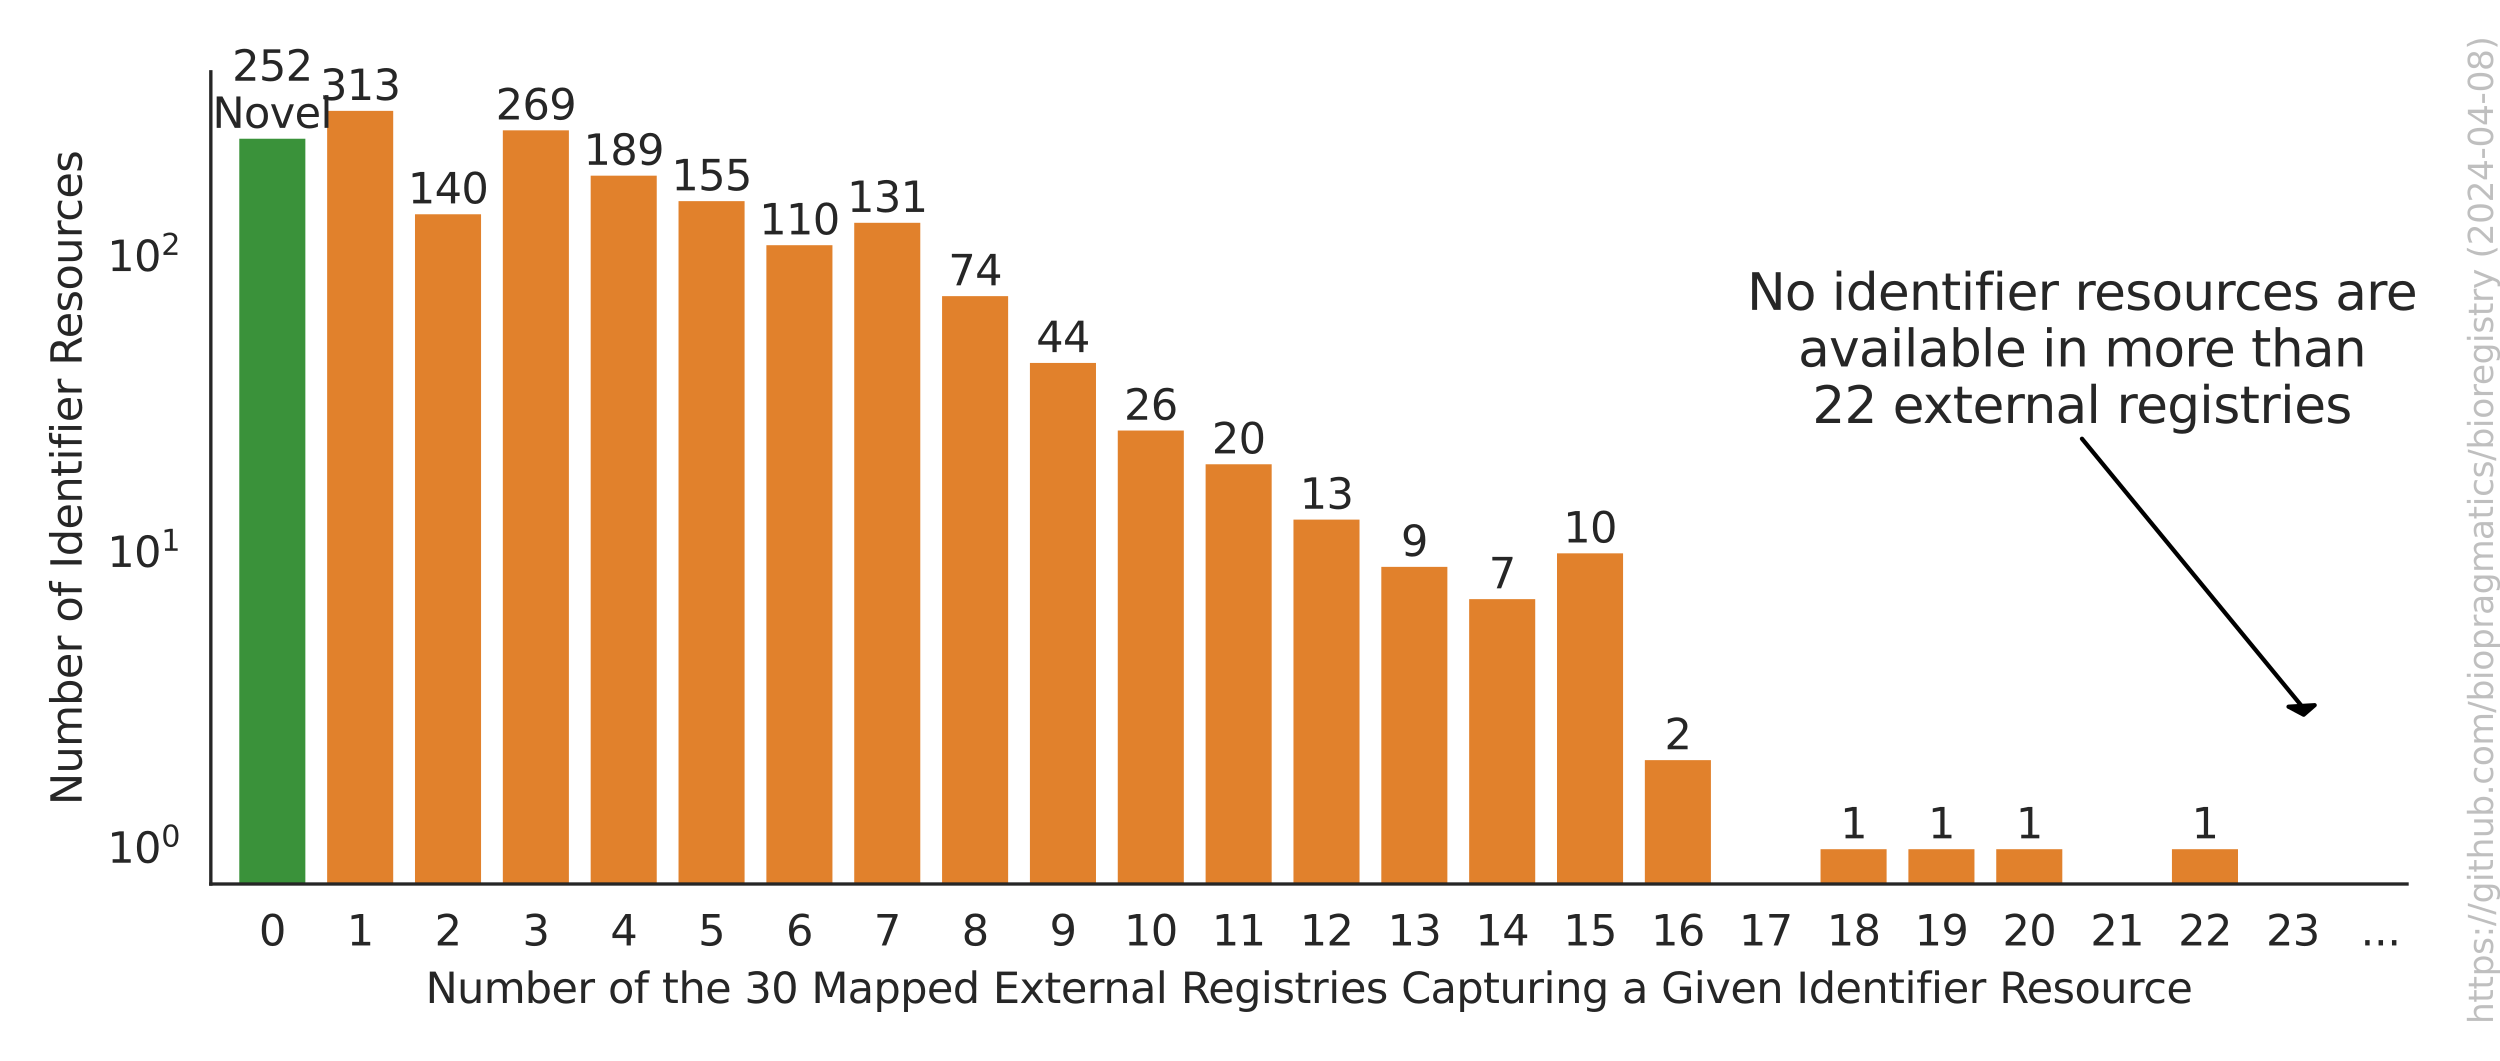 <svg xmlns="http://www.w3.org/2000/svg" xmlns:xlink="http://www.w3.org/1999/xlink" width="792" height="336" version="1.1" viewBox="0 0 594 252"><defs><style type="text/css">*{stroke-linejoin:round;stroke-linecap:butt}</style></defs><g id="figure_1"><g id="patch_1"><path d="M 0 252 L 594 252 L 594 0 L 0 0 z" style="fill:#fff"/></g><g id="axes_1"><g id="patch_2"><path d="M 50.093 210.04 L 571.907 210.04 L 571.907 17.069 L 50.093 17.069 z" style="fill:#fff"/></g><g id="matplotlib.axis_1"><g id="xtick_1"><g id="text_1"><g style="fill:#262626" transform="translate(61.522 224.638) scale(0.1 -0.1)"><defs><path id="DejaVuSans-30" d="M 2034 4250 Q 1547 4250 1301 3770 Q 1056 3291 1056 2328 Q 1056 1369 1301 889 Q 1547 409 2034 409 Q 2525 409 2770 889 Q 3016 1369 3016 2328 Q 3016 3291 2770 3770 Q 2525 4250 2034 4250 z M 2034 4750 Q 2819 4750 3233 4129 Q 3647 3509 3647 2328 Q 3647 1150 3233 529 Q 2819 -91 2034 -91 Q 1250 -91 836 529 Q 422 1150 422 2328 Q 422 3509 836 4129 Q 1250 4750 2034 4750 z" transform="scale(0.016)"/></defs><use xlink:href="#DejaVuSans-30"/></g></g></g><g id="xtick_2"><g id="text_2"><g style="fill:#262626" transform="translate(82.395 224.638) scale(0.1 -0.1)"><defs><path id="DejaVuSans-31" d="M 794 531 L 1825 531 L 1825 4091 L 703 3866 L 703 4441 L 1819 4666 L 2450 4666 L 2450 531 L 3481 531 L 3481 0 L 794 0 L 794 531 z" transform="scale(0.016)"/></defs><use xlink:href="#DejaVuSans-31"/></g></g></g><g id="xtick_3"><g id="text_3"><g style="fill:#262626" transform="translate(103.267 224.638) scale(0.1 -0.1)"><defs><path id="DejaVuSans-32" d="M 1228 531 L 3431 531 L 3431 0 L 469 0 L 469 531 Q 828 903 1448 1529 Q 2069 2156 2228 2338 Q 2531 2678 2651 2914 Q 2772 3150 2772 3378 Q 2772 3750 2511 3984 Q 2250 4219 1831 4219 Q 1534 4219 1204 4116 Q 875 4013 500 3803 L 500 4441 Q 881 4594 1212 4672 Q 1544 4750 1819 4750 Q 2544 4750 2975 4387 Q 3406 4025 3406 3419 Q 3406 3131 3298 2873 Q 3191 2616 2906 2266 Q 2828 2175 2409 1742 Q 1991 1309 1228 531 z" transform="scale(0.016)"/></defs><use xlink:href="#DejaVuSans-32"/></g></g></g><g id="xtick_4"><g id="text_4"><g style="fill:#262626" transform="translate(124.14 224.638) scale(0.1 -0.1)"><defs><path id="DejaVuSans-33" d="M 2597 2516 Q 3050 2419 3304 2112 Q 3559 1806 3559 1356 Q 3559 666 3084 287 Q 2609 -91 1734 -91 Q 1441 -91 1130 -33 Q 819 25 488 141 L 488 750 Q 750 597 1062 519 Q 1375 441 1716 441 Q 2309 441 2620 675 Q 2931 909 2931 1356 Q 2931 1769 2642 2001 Q 2353 2234 1838 2234 L 1294 2234 L 1294 2753 L 1863 2753 Q 2328 2753 2575 2939 Q 2822 3125 2822 3475 Q 2822 3834 2567 4026 Q 2313 4219 1838 4219 Q 1578 4219 1281 4162 Q 984 4106 628 3988 L 628 4550 Q 988 4650 1302 4700 Q 1616 4750 1894 4750 Q 2613 4750 3031 4423 Q 3450 4097 3450 3541 Q 3450 3153 3228 2886 Q 3006 2619 2597 2516 z" transform="scale(0.016)"/></defs><use xlink:href="#DejaVuSans-33"/></g></g></g><g id="xtick_5"><g id="text_5"><g style="fill:#262626" transform="translate(145.012 224.638) scale(0.1 -0.1)"><defs><path id="DejaVuSans-34" d="M 2419 4116 L 825 1625 L 2419 1625 L 2419 4116 z M 2253 4666 L 3047 4666 L 3047 1625 L 3713 1625 L 3713 1100 L 3047 1100 L 3047 0 L 2419 0 L 2419 1100 L 313 1100 L 313 1709 L 2253 4666 z" transform="scale(0.016)"/></defs><use xlink:href="#DejaVuSans-34"/></g></g></g><g id="xtick_6"><g id="text_6"><g style="fill:#262626" transform="translate(165.885 224.638) scale(0.1 -0.1)"><defs><path id="DejaVuSans-35" d="M 691 4666 L 3169 4666 L 3169 4134 L 1269 4134 L 1269 2991 Q 1406 3038 1543 3061 Q 1681 3084 1819 3084 Q 2600 3084 3056 2656 Q 3513 2228 3513 1497 Q 3513 744 3044 326 Q 2575 -91 1722 -91 Q 1428 -91 1123 -41 Q 819 9 494 109 L 494 744 Q 775 591 1075 516 Q 1375 441 1709 441 Q 2250 441 2565 725 Q 2881 1009 2881 1497 Q 2881 1984 2565 2268 Q 2250 2553 1709 2553 Q 1456 2553 1204 2497 Q 953 2441 691 2322 L 691 4666 z" transform="scale(0.016)"/></defs><use xlink:href="#DejaVuSans-35"/></g></g></g><g id="xtick_7"><g id="text_7"><g style="fill:#262626" transform="translate(186.758 224.638) scale(0.1 -0.1)"><defs><path id="DejaVuSans-36" d="M 2113 2584 Q 1688 2584 1439 2293 Q 1191 2003 1191 1497 Q 1191 994 1439 701 Q 1688 409 2113 409 Q 2538 409 2786 701 Q 3034 994 3034 1497 Q 3034 2003 2786 2293 Q 2538 2584 2113 2584 z M 3366 4563 L 3366 3988 Q 3128 4100 2886 4159 Q 2644 4219 2406 4219 Q 1781 4219 1451 3797 Q 1122 3375 1075 2522 Q 1259 2794 1537 2939 Q 1816 3084 2150 3084 Q 2853 3084 3261 2657 Q 3669 2231 3669 1497 Q 3669 778 3244 343 Q 2819 -91 2113 -91 Q 1303 -91 875 529 Q 447 1150 447 2328 Q 447 3434 972 4092 Q 1497 4750 2381 4750 Q 2619 4750 2861 4703 Q 3103 4656 3366 4563 z" transform="scale(0.016)"/></defs><use xlink:href="#DejaVuSans-36"/></g></g></g><g id="xtick_8"><g id="text_8"><g style="fill:#262626" transform="translate(207.63 224.638) scale(0.1 -0.1)"><defs><path id="DejaVuSans-37" d="M 525 4666 L 3525 4666 L 3525 4397 L 1831 0 L 1172 0 L 2766 4134 L 525 4134 L 525 4666 z" transform="scale(0.016)"/></defs><use xlink:href="#DejaVuSans-37"/></g></g></g><g id="xtick_9"><g id="text_9"><g style="fill:#262626" transform="translate(228.503 224.638) scale(0.1 -0.1)"><defs><path id="DejaVuSans-38" d="M 2034 2216 Q 1584 2216 1326 1975 Q 1069 1734 1069 1313 Q 1069 891 1326 650 Q 1584 409 2034 409 Q 2484 409 2743 651 Q 3003 894 3003 1313 Q 3003 1734 2745 1975 Q 2488 2216 2034 2216 z M 1403 2484 Q 997 2584 770 2862 Q 544 3141 544 3541 Q 544 4100 942 4425 Q 1341 4750 2034 4750 Q 2731 4750 3128 4425 Q 3525 4100 3525 3541 Q 3525 3141 3298 2862 Q 3072 2584 2669 2484 Q 3125 2378 3379 2068 Q 3634 1759 3634 1313 Q 3634 634 3220 271 Q 2806 -91 2034 -91 Q 1263 -91 848 271 Q 434 634 434 1313 Q 434 1759 690 2068 Q 947 2378 1403 2484 z M 1172 3481 Q 1172 3119 1398 2916 Q 1625 2713 2034 2713 Q 2441 2713 2670 2916 Q 2900 3119 2900 3481 Q 2900 3844 2670 4047 Q 2441 4250 2034 4250 Q 1625 4250 1398 4047 Q 1172 3844 1172 3481 z" transform="scale(0.016)"/></defs><use xlink:href="#DejaVuSans-38"/></g></g></g><g id="xtick_10"><g id="text_10"><g style="fill:#262626" transform="translate(249.375 224.638) scale(0.1 -0.1)"><defs><path id="DejaVuSans-39" d="M 703 97 L 703 672 Q 941 559 1184 500 Q 1428 441 1663 441 Q 2288 441 2617 861 Q 2947 1281 2994 2138 Q 2813 1869 2534 1725 Q 2256 1581 1919 1581 Q 1219 1581 811 2004 Q 403 2428 403 3163 Q 403 3881 828 4315 Q 1253 4750 1959 4750 Q 2769 4750 3195 4129 Q 3622 3509 3622 2328 Q 3622 1225 3098 567 Q 2575 -91 1691 -91 Q 1453 -91 1209 -44 Q 966 3 703 97 z M 1959 2075 Q 2384 2075 2632 2365 Q 2881 2656 2881 3163 Q 2881 3666 2632 3958 Q 2384 4250 1959 4250 Q 1534 4250 1286 3958 Q 1038 3666 1038 3163 Q 1038 2656 1286 2365 Q 1534 2075 1959 2075 z" transform="scale(0.016)"/></defs><use xlink:href="#DejaVuSans-39"/></g></g></g><g id="xtick_11"><g id="text_11"><g style="fill:#262626" transform="translate(267.067 224.638) scale(0.1 -0.1)"><use xlink:href="#DejaVuSans-31"/><use x="63.623" xlink:href="#DejaVuSans-30"/></g></g></g><g id="xtick_12"><g id="text_12"><g style="fill:#262626" transform="translate(287.939 224.638) scale(0.1 -0.1)"><use xlink:href="#DejaVuSans-31"/><use x="63.623" xlink:href="#DejaVuSans-31"/></g></g></g><g id="xtick_13"><g id="text_13"><g style="fill:#262626" transform="translate(308.812 224.638) scale(0.1 -0.1)"><use xlink:href="#DejaVuSans-31"/><use x="63.623" xlink:href="#DejaVuSans-32"/></g></g></g><g id="xtick_14"><g id="text_14"><g style="fill:#262626" transform="translate(329.684 224.638) scale(0.1 -0.1)"><use xlink:href="#DejaVuSans-31"/><use x="63.623" xlink:href="#DejaVuSans-33"/></g></g></g><g id="xtick_15"><g id="text_15"><g style="fill:#262626" transform="translate(350.557 224.638) scale(0.1 -0.1)"><use xlink:href="#DejaVuSans-31"/><use x="63.623" xlink:href="#DejaVuSans-34"/></g></g></g><g id="xtick_16"><g id="text_16"><g style="fill:#262626" transform="translate(371.429 224.638) scale(0.1 -0.1)"><use xlink:href="#DejaVuSans-31"/><use x="63.623" xlink:href="#DejaVuSans-35"/></g></g></g><g id="xtick_17"><g id="text_17"><g style="fill:#262626" transform="translate(392.302 224.638) scale(0.1 -0.1)"><use xlink:href="#DejaVuSans-31"/><use x="63.623" xlink:href="#DejaVuSans-36"/></g></g></g><g id="xtick_18"><g id="text_18"><g style="fill:#262626" transform="translate(413.175 224.638) scale(0.1 -0.1)"><use xlink:href="#DejaVuSans-31"/><use x="63.623" xlink:href="#DejaVuSans-37"/></g></g></g><g id="xtick_19"><g id="text_19"><g style="fill:#262626" transform="translate(434.047 224.638) scale(0.1 -0.1)"><use xlink:href="#DejaVuSans-31"/><use x="63.623" xlink:href="#DejaVuSans-38"/></g></g></g><g id="xtick_20"><g id="text_20"><g style="fill:#262626" transform="translate(454.92 224.638) scale(0.1 -0.1)"><use xlink:href="#DejaVuSans-31"/><use x="63.623" xlink:href="#DejaVuSans-39"/></g></g></g><g id="xtick_21"><g id="text_21"><g style="fill:#262626" transform="translate(475.792 224.638) scale(0.1 -0.1)"><use xlink:href="#DejaVuSans-32"/><use x="63.623" xlink:href="#DejaVuSans-30"/></g></g></g><g id="xtick_22"><g id="text_22"><g style="fill:#262626" transform="translate(496.665 224.638) scale(0.1 -0.1)"><use xlink:href="#DejaVuSans-32"/><use x="63.623" xlink:href="#DejaVuSans-31"/></g></g></g><g id="xtick_23"><g id="text_23"><g style="fill:#262626" transform="translate(517.537 224.638) scale(0.1 -0.1)"><use xlink:href="#DejaVuSans-32"/><use x="63.623" xlink:href="#DejaVuSans-32"/></g></g></g><g id="xtick_24"><g id="text_24"><g style="fill:#262626" transform="translate(538.41 224.638) scale(0.1 -0.1)"><use xlink:href="#DejaVuSans-32"/><use x="63.623" xlink:href="#DejaVuSans-33"/></g></g></g><g id="xtick_25"><g id="text_25"><g style="fill:#262626" transform="translate(560.878 224.638) scale(0.1 -0.1)"><defs><path id="DejaVuSans-2e" d="M 684 794 L 1344 794 L 1344 0 L 684 0 L 684 794 z" transform="scale(0.016)"/></defs><use xlink:href="#DejaVuSans-2e"/><use x="31.787" xlink:href="#DejaVuSans-2e"/><use x="63.574" xlink:href="#DejaVuSans-2e"/></g></g></g><g id="text_26"><g style="fill:#262626" transform="translate(101.114 238.317) scale(0.1 -0.1)"><defs><path id="DejaVuSans-4e" d="M 628 4666 L 1478 4666 L 3547 763 L 3547 4666 L 4159 4666 L 4159 0 L 3309 0 L 1241 3903 L 1241 0 L 628 0 L 628 4666 z" transform="scale(0.016)"/><path id="DejaVuSans-75" d="M 544 1381 L 544 3500 L 1119 3500 L 1119 1403 Q 1119 906 1312 657 Q 1506 409 1894 409 Q 2359 409 2629 706 Q 2900 1003 2900 1516 L 2900 3500 L 3475 3500 L 3475 0 L 2900 0 L 2900 538 Q 2691 219 2414 64 Q 2138 -91 1772 -91 Q 1169 -91 856 284 Q 544 659 544 1381 z M 1991 3584 L 1991 3584 z" transform="scale(0.016)"/><path id="DejaVuSans-6d" d="M 3328 2828 Q 3544 3216 3844 3400 Q 4144 3584 4550 3584 Q 5097 3584 5394 3201 Q 5691 2819 5691 2113 L 5691 0 L 5113 0 L 5113 2094 Q 5113 2597 4934 2840 Q 4756 3084 4391 3084 Q 3944 3084 3684 2787 Q 3425 2491 3425 1978 L 3425 0 L 2847 0 L 2847 2094 Q 2847 2600 2669 2842 Q 2491 3084 2119 3084 Q 1678 3084 1418 2786 Q 1159 2488 1159 1978 L 1159 0 L 581 0 L 581 3500 L 1159 3500 L 1159 2956 Q 1356 3278 1631 3431 Q 1906 3584 2284 3584 Q 2666 3584 2933 3390 Q 3200 3197 3328 2828 z" transform="scale(0.016)"/><path id="DejaVuSans-62" d="M 3116 1747 Q 3116 2381 2855 2742 Q 2594 3103 2138 3103 Q 1681 3103 1420 2742 Q 1159 2381 1159 1747 Q 1159 1113 1420 752 Q 1681 391 2138 391 Q 2594 391 2855 752 Q 3116 1113 3116 1747 z M 1159 2969 Q 1341 3281 1617 3432 Q 1894 3584 2278 3584 Q 2916 3584 3314 3078 Q 3713 2572 3713 1747 Q 3713 922 3314 415 Q 2916 -91 2278 -91 Q 1894 -91 1617 61 Q 1341 213 1159 525 L 1159 0 L 581 0 L 581 4863 L 1159 4863 L 1159 2969 z" transform="scale(0.016)"/><path id="DejaVuSans-65" d="M 3597 1894 L 3597 1613 L 953 1613 Q 991 1019 1311 708 Q 1631 397 2203 397 Q 2534 397 2845 478 Q 3156 559 3463 722 L 3463 178 Q 3153 47 2828 -22 Q 2503 -91 2169 -91 Q 1331 -91 842 396 Q 353 884 353 1716 Q 353 2575 817 3079 Q 1281 3584 2069 3584 Q 2775 3584 3186 3129 Q 3597 2675 3597 1894 z M 3022 2063 Q 3016 2534 2758 2815 Q 2500 3097 2075 3097 Q 1594 3097 1305 2825 Q 1016 2553 972 2059 L 3022 2063 z" transform="scale(0.016)"/><path id="DejaVuSans-72" d="M 2631 2963 Q 2534 3019 2420 3045 Q 2306 3072 2169 3072 Q 1681 3072 1420 2755 Q 1159 2438 1159 1844 L 1159 0 L 581 0 L 581 3500 L 1159 3500 L 1159 2956 Q 1341 3275 1631 3429 Q 1922 3584 2338 3584 Q 2397 3584 2469 3576 Q 2541 3569 2628 3553 L 2631 2963 z" transform="scale(0.016)"/><path id="DejaVuSans-20" transform="scale(0.016)"/><path id="DejaVuSans-6f" d="M 1959 3097 Q 1497 3097 1228 2736 Q 959 2375 959 1747 Q 959 1119 1226 758 Q 1494 397 1959 397 Q 2419 397 2687 759 Q 2956 1122 2956 1747 Q 2956 2369 2687 2733 Q 2419 3097 1959 3097 z M 1959 3584 Q 2709 3584 3137 3096 Q 3566 2609 3566 1747 Q 3566 888 3137 398 Q 2709 -91 1959 -91 Q 1206 -91 779 398 Q 353 888 353 1747 Q 353 2609 779 3096 Q 1206 3584 1959 3584 z" transform="scale(0.016)"/><path id="DejaVuSans-66" d="M 2375 4863 L 2375 4384 L 1825 4384 Q 1516 4384 1395 4259 Q 1275 4134 1275 3809 L 1275 3500 L 2222 3500 L 2222 3053 L 1275 3053 L 1275 0 L 697 0 L 697 3053 L 147 3053 L 147 3500 L 697 3500 L 697 3744 Q 697 4328 969 4595 Q 1241 4863 1831 4863 L 2375 4863 z" transform="scale(0.016)"/><path id="DejaVuSans-74" d="M 1172 4494 L 1172 3500 L 2356 3500 L 2356 3053 L 1172 3053 L 1172 1153 Q 1172 725 1289 603 Q 1406 481 1766 481 L 2356 481 L 2356 0 L 1766 0 Q 1100 0 847 248 Q 594 497 594 1153 L 594 3053 L 172 3053 L 172 3500 L 594 3500 L 594 4494 L 1172 4494 z" transform="scale(0.016)"/><path id="DejaVuSans-68" d="M 3513 2113 L 3513 0 L 2938 0 L 2938 2094 Q 2938 2591 2744 2837 Q 2550 3084 2163 3084 Q 1697 3084 1428 2787 Q 1159 2491 1159 1978 L 1159 0 L 581 0 L 581 4863 L 1159 4863 L 1159 2956 Q 1366 3272 1645 3428 Q 1925 3584 2291 3584 Q 2894 3584 3203 3211 Q 3513 2838 3513 2113 z" transform="scale(0.016)"/><path id="DejaVuSans-4d" d="M 628 4666 L 1569 4666 L 2759 1491 L 3956 4666 L 4897 4666 L 4897 0 L 4281 0 L 4281 4097 L 3078 897 L 2444 897 L 1241 4097 L 1241 0 L 628 0 L 628 4666 z" transform="scale(0.016)"/><path id="DejaVuSans-61" d="M 2194 1759 Q 1497 1759 1228 1600 Q 959 1441 959 1056 Q 959 750 1161 570 Q 1363 391 1709 391 Q 2188 391 2477 730 Q 2766 1069 2766 1631 L 2766 1759 L 2194 1759 z M 3341 1997 L 3341 0 L 2766 0 L 2766 531 Q 2569 213 2275 61 Q 1981 -91 1556 -91 Q 1019 -91 701 211 Q 384 513 384 1019 Q 384 1609 779 1909 Q 1175 2209 1959 2209 L 2766 2209 L 2766 2266 Q 2766 2663 2505 2880 Q 2244 3097 1772 3097 Q 1472 3097 1187 3025 Q 903 2953 641 2809 L 641 3341 Q 956 3463 1253 3523 Q 1550 3584 1831 3584 Q 2591 3584 2966 3190 Q 3341 2797 3341 1997 z" transform="scale(0.016)"/><path id="DejaVuSans-70" d="M 1159 525 L 1159 -1331 L 581 -1331 L 581 3500 L 1159 3500 L 1159 2969 Q 1341 3281 1617 3432 Q 1894 3584 2278 3584 Q 2916 3584 3314 3078 Q 3713 2572 3713 1747 Q 3713 922 3314 415 Q 2916 -91 2278 -91 Q 1894 -91 1617 61 Q 1341 213 1159 525 z M 3116 1747 Q 3116 2381 2855 2742 Q 2594 3103 2138 3103 Q 1681 3103 1420 2742 Q 1159 2381 1159 1747 Q 1159 1113 1420 752 Q 1681 391 2138 391 Q 2594 391 2855 752 Q 3116 1113 3116 1747 z" transform="scale(0.016)"/><path id="DejaVuSans-64" d="M 2906 2969 L 2906 4863 L 3481 4863 L 3481 0 L 2906 0 L 2906 525 Q 2725 213 2448 61 Q 2172 -91 1784 -91 Q 1150 -91 751 415 Q 353 922 353 1747 Q 353 2572 751 3078 Q 1150 3584 1784 3584 Q 2172 3584 2448 3432 Q 2725 3281 2906 2969 z M 947 1747 Q 947 1113 1208 752 Q 1469 391 1925 391 Q 2381 391 2643 752 Q 2906 1113 2906 1747 Q 2906 2381 2643 2742 Q 2381 3103 1925 3103 Q 1469 3103 1208 2742 Q 947 2381 947 1747 z" transform="scale(0.016)"/><path id="DejaVuSans-45" d="M 628 4666 L 3578 4666 L 3578 4134 L 1259 4134 L 1259 2753 L 3481 2753 L 3481 2222 L 1259 2222 L 1259 531 L 3634 531 L 3634 0 L 628 0 L 628 4666 z" transform="scale(0.016)"/><path id="DejaVuSans-78" d="M 3513 3500 L 2247 1797 L 3578 0 L 2900 0 L 1881 1375 L 863 0 L 184 0 L 1544 1831 L 300 3500 L 978 3500 L 1906 2253 L 2834 3500 L 3513 3500 z" transform="scale(0.016)"/><path id="DejaVuSans-6e" d="M 3513 2113 L 3513 0 L 2938 0 L 2938 2094 Q 2938 2591 2744 2837 Q 2550 3084 2163 3084 Q 1697 3084 1428 2787 Q 1159 2491 1159 1978 L 1159 0 L 581 0 L 581 3500 L 1159 3500 L 1159 2956 Q 1366 3272 1645 3428 Q 1925 3584 2291 3584 Q 2894 3584 3203 3211 Q 3513 2838 3513 2113 z" transform="scale(0.016)"/><path id="DejaVuSans-6c" d="M 603 4863 L 1178 4863 L 1178 0 L 603 0 L 603 4863 z" transform="scale(0.016)"/><path id="DejaVuSans-52" d="M 2841 2188 Q 3044 2119 3236 1894 Q 3428 1669 3622 1275 L 4263 0 L 3584 0 L 2988 1197 Q 2756 1666 2539 1819 Q 2322 1972 1947 1972 L 1259 1972 L 1259 0 L 628 0 L 628 4666 L 2053 4666 Q 2853 4666 3247 4331 Q 3641 3997 3641 3322 Q 3641 2881 3436 2590 Q 3231 2300 2841 2188 z M 1259 4147 L 1259 2491 L 2053 2491 Q 2509 2491 2742 2702 Q 2975 2913 2975 3322 Q 2975 3731 2742 3939 Q 2509 4147 2053 4147 L 1259 4147 z" transform="scale(0.016)"/><path id="DejaVuSans-67" d="M 2906 1791 Q 2906 2416 2648 2759 Q 2391 3103 1925 3103 Q 1463 3103 1205 2759 Q 947 2416 947 1791 Q 947 1169 1205 825 Q 1463 481 1925 481 Q 2391 481 2648 825 Q 2906 1169 2906 1791 z M 3481 434 Q 3481 -459 3084 -895 Q 2688 -1331 1869 -1331 Q 1566 -1331 1297 -1286 Q 1028 -1241 775 -1147 L 775 -588 Q 1028 -725 1275 -790 Q 1522 -856 1778 -856 Q 2344 -856 2625 -561 Q 2906 -266 2906 331 L 2906 616 Q 2728 306 2450 153 Q 2172 0 1784 0 Q 1141 0 747 490 Q 353 981 353 1791 Q 353 2603 747 3093 Q 1141 3584 1784 3584 Q 2172 3584 2450 3431 Q 2728 3278 2906 2969 L 2906 3500 L 3481 3500 L 3481 434 z" transform="scale(0.016)"/><path id="DejaVuSans-69" d="M 603 3500 L 1178 3500 L 1178 0 L 603 0 L 603 3500 z M 603 4863 L 1178 4863 L 1178 4134 L 603 4134 L 603 4863 z" transform="scale(0.016)"/><path id="DejaVuSans-73" d="M 2834 3397 L 2834 2853 Q 2591 2978 2328 3040 Q 2066 3103 1784 3103 Q 1356 3103 1142 2972 Q 928 2841 928 2578 Q 928 2378 1081 2264 Q 1234 2150 1697 2047 L 1894 2003 Q 2506 1872 2764 1633 Q 3022 1394 3022 966 Q 3022 478 2636 193 Q 2250 -91 1575 -91 Q 1294 -91 989 -36 Q 684 19 347 128 L 347 722 Q 666 556 975 473 Q 1284 391 1588 391 Q 1994 391 2212 530 Q 2431 669 2431 922 Q 2431 1156 2273 1281 Q 2116 1406 1581 1522 L 1381 1569 Q 847 1681 609 1914 Q 372 2147 372 2553 Q 372 3047 722 3315 Q 1072 3584 1716 3584 Q 2034 3584 2315 3537 Q 2597 3491 2834 3397 z" transform="scale(0.016)"/><path id="DejaVuSans-43" d="M 4122 4306 L 4122 3641 Q 3803 3938 3442 4084 Q 3081 4231 2675 4231 Q 1875 4231 1450 3742 Q 1025 3253 1025 2328 Q 1025 1406 1450 917 Q 1875 428 2675 428 Q 3081 428 3442 575 Q 3803 722 4122 1019 L 4122 359 Q 3791 134 3420 21 Q 3050 -91 2638 -91 Q 1578 -91 968 557 Q 359 1206 359 2328 Q 359 3453 968 4101 Q 1578 4750 2638 4750 Q 3056 4750 3426 4639 Q 3797 4528 4122 4306 z" transform="scale(0.016)"/><path id="DejaVuSans-47" d="M 3809 666 L 3809 1919 L 2778 1919 L 2778 2438 L 4434 2438 L 4434 434 Q 4069 175 3628 42 Q 3188 -91 2688 -91 Q 1594 -91 976 548 Q 359 1188 359 2328 Q 359 3472 976 4111 Q 1594 4750 2688 4750 Q 3144 4750 3555 4637 Q 3966 4525 4313 4306 L 4313 3634 Q 3963 3931 3569 4081 Q 3175 4231 2741 4231 Q 1884 4231 1454 3753 Q 1025 3275 1025 2328 Q 1025 1384 1454 906 Q 1884 428 2741 428 Q 3075 428 3337 486 Q 3600 544 3809 666 z" transform="scale(0.016)"/><path id="DejaVuSans-76" d="M 191 3500 L 800 3500 L 1894 563 L 2988 3500 L 3597 3500 L 2284 0 L 1503 0 L 191 3500 z" transform="scale(0.016)"/><path id="DejaVuSans-49" d="M 628 4666 L 1259 4666 L 1259 0 L 628 0 L 628 4666 z" transform="scale(0.016)"/><path id="DejaVuSans-63" d="M 3122 3366 L 3122 2828 Q 2878 2963 2633 3030 Q 2388 3097 2138 3097 Q 1578 3097 1268 2742 Q 959 2388 959 1747 Q 959 1106 1268 751 Q 1578 397 2138 397 Q 2388 397 2633 464 Q 2878 531 3122 666 L 3122 134 Q 2881 22 2623 -34 Q 2366 -91 2075 -91 Q 1284 -91 818 406 Q 353 903 353 1747 Q 353 2603 823 3093 Q 1294 3584 2113 3584 Q 2378 3584 2631 3529 Q 2884 3475 3122 3366 z" transform="scale(0.016)"/></defs><use xlink:href="#DejaVuSans-4e"/><use x="74.805" xlink:href="#DejaVuSans-75"/><use x="138.184" xlink:href="#DejaVuSans-6d"/><use x="235.596" xlink:href="#DejaVuSans-62"/><use x="299.072" xlink:href="#DejaVuSans-65"/><use x="360.596" xlink:href="#DejaVuSans-72"/><use x="401.709" xlink:href="#DejaVuSans-20"/><use x="433.496" xlink:href="#DejaVuSans-6f"/><use x="494.678" xlink:href="#DejaVuSans-66"/><use x="529.883" xlink:href="#DejaVuSans-20"/><use x="561.67" xlink:href="#DejaVuSans-74"/><use x="600.879" xlink:href="#DejaVuSans-68"/><use x="664.258" xlink:href="#DejaVuSans-65"/><use x="725.781" xlink:href="#DejaVuSans-20"/><use x="757.568" xlink:href="#DejaVuSans-33"/><use x="821.191" xlink:href="#DejaVuSans-30"/><use x="884.814" xlink:href="#DejaVuSans-20"/><use x="916.602" xlink:href="#DejaVuSans-4d"/><use x="1002.881" xlink:href="#DejaVuSans-61"/><use x="1064.16" xlink:href="#DejaVuSans-70"/><use x="1127.637" xlink:href="#DejaVuSans-70"/><use x="1191.113" xlink:href="#DejaVuSans-65"/><use x="1252.637" xlink:href="#DejaVuSans-64"/><use x="1316.113" xlink:href="#DejaVuSans-20"/><use x="1347.9" xlink:href="#DejaVuSans-45"/><use x="1411.084" xlink:href="#DejaVuSans-78"/><use x="1470.264" xlink:href="#DejaVuSans-74"/><use x="1509.473" xlink:href="#DejaVuSans-65"/><use x="1570.996" xlink:href="#DejaVuSans-72"/><use x="1610.359" xlink:href="#DejaVuSans-6e"/><use x="1673.738" xlink:href="#DejaVuSans-61"/><use x="1735.018" xlink:href="#DejaVuSans-6c"/><use x="1762.801" xlink:href="#DejaVuSans-20"/><use x="1794.588" xlink:href="#DejaVuSans-52"/><use x="1859.57" xlink:href="#DejaVuSans-65"/><use x="1921.094" xlink:href="#DejaVuSans-67"/><use x="1984.57" xlink:href="#DejaVuSans-69"/><use x="2012.354" xlink:href="#DejaVuSans-73"/><use x="2064.453" xlink:href="#DejaVuSans-74"/><use x="2103.662" xlink:href="#DejaVuSans-72"/><use x="2144.775" xlink:href="#DejaVuSans-69"/><use x="2172.559" xlink:href="#DejaVuSans-65"/><use x="2234.082" xlink:href="#DejaVuSans-73"/><use x="2286.182" xlink:href="#DejaVuSans-20"/><use x="2317.969" xlink:href="#DejaVuSans-43"/><use x="2387.793" xlink:href="#DejaVuSans-61"/><use x="2449.072" xlink:href="#DejaVuSans-70"/><use x="2512.549" xlink:href="#DejaVuSans-74"/><use x="2551.758" xlink:href="#DejaVuSans-75"/><use x="2615.137" xlink:href="#DejaVuSans-72"/><use x="2656.25" xlink:href="#DejaVuSans-69"/><use x="2684.033" xlink:href="#DejaVuSans-6e"/><use x="2747.412" xlink:href="#DejaVuSans-67"/><use x="2810.889" xlink:href="#DejaVuSans-20"/><use x="2842.676" xlink:href="#DejaVuSans-61"/><use x="2903.955" xlink:href="#DejaVuSans-20"/><use x="2935.742" xlink:href="#DejaVuSans-47"/><use x="3013.232" xlink:href="#DejaVuSans-69"/><use x="3041.016" xlink:href="#DejaVuSans-76"/><use x="3100.195" xlink:href="#DejaVuSans-65"/><use x="3161.719" xlink:href="#DejaVuSans-6e"/><use x="3225.098" xlink:href="#DejaVuSans-20"/><use x="3256.885" xlink:href="#DejaVuSans-49"/><use x="3286.377" xlink:href="#DejaVuSans-64"/><use x="3349.854" xlink:href="#DejaVuSans-65"/><use x="3411.377" xlink:href="#DejaVuSans-6e"/><use x="3474.756" xlink:href="#DejaVuSans-74"/><use x="3513.965" xlink:href="#DejaVuSans-69"/><use x="3541.748" xlink:href="#DejaVuSans-66"/><use x="3576.953" xlink:href="#DejaVuSans-69"/><use x="3604.736" xlink:href="#DejaVuSans-65"/><use x="3666.26" xlink:href="#DejaVuSans-72"/><use x="3707.373" xlink:href="#DejaVuSans-20"/><use x="3739.16" xlink:href="#DejaVuSans-52"/><use x="3804.143" xlink:href="#DejaVuSans-65"/><use x="3865.666" xlink:href="#DejaVuSans-73"/><use x="3917.766" xlink:href="#DejaVuSans-6f"/><use x="3978.947" xlink:href="#DejaVuSans-75"/><use x="4042.326" xlink:href="#DejaVuSans-72"/><use x="4081.189" xlink:href="#DejaVuSans-63"/><use x="4136.17" xlink:href="#DejaVuSans-65"/></g></g></g><g id="matplotlib.axis_2"><g id="ytick_1"><g id="text_27"><g style="fill:#262626" transform="translate(25.493 205.068) scale(0.1 -0.1)"><use transform="translate(0 0.766)" xlink:href="#DejaVuSans-31"/><use transform="translate(63.623 0.766)" xlink:href="#DejaVuSans-30"/><use transform="translate(128.203 39.047) scale(0.7)" xlink:href="#DejaVuSans-30"/></g></g></g><g id="ytick_2"><g id="text_28"><g style="fill:#262626" transform="translate(25.493 134.771) scale(0.1 -0.1)"><use transform="translate(0 0.684)" xlink:href="#DejaVuSans-31"/><use transform="translate(63.623 0.684)" xlink:href="#DejaVuSans-30"/><use transform="translate(128.203 38.966) scale(0.7)" xlink:href="#DejaVuSans-31"/></g></g></g><g id="ytick_3"><g id="text_29"><g style="fill:#262626" transform="translate(25.493 64.475) scale(0.1 -0.1)"><use transform="translate(0 0.766)" xlink:href="#DejaVuSans-31"/><use transform="translate(63.623 0.766)" xlink:href="#DejaVuSans-30"/><use transform="translate(128.203 39.047) scale(0.7)" xlink:href="#DejaVuSans-32"/></g></g></g><g id="text_30"><g style="fill:#262626" transform="translate(19.413 191.284) rotate(-90) scale(0.1 -0.1)"><use xlink:href="#DejaVuSans-4e"/><use x="74.805" xlink:href="#DejaVuSans-75"/><use x="138.184" xlink:href="#DejaVuSans-6d"/><use x="235.596" xlink:href="#DejaVuSans-62"/><use x="299.072" xlink:href="#DejaVuSans-65"/><use x="360.596" xlink:href="#DejaVuSans-72"/><use x="401.709" xlink:href="#DejaVuSans-20"/><use x="433.496" xlink:href="#DejaVuSans-6f"/><use x="494.678" xlink:href="#DejaVuSans-66"/><use x="529.883" xlink:href="#DejaVuSans-20"/><use x="561.67" xlink:href="#DejaVuSans-49"/><use x="591.162" xlink:href="#DejaVuSans-64"/><use x="654.639" xlink:href="#DejaVuSans-65"/><use x="716.162" xlink:href="#DejaVuSans-6e"/><use x="779.541" xlink:href="#DejaVuSans-74"/><use x="818.75" xlink:href="#DejaVuSans-69"/><use x="846.533" xlink:href="#DejaVuSans-66"/><use x="881.738" xlink:href="#DejaVuSans-69"/><use x="909.521" xlink:href="#DejaVuSans-65"/><use x="971.045" xlink:href="#DejaVuSans-72"/><use x="1012.158" xlink:href="#DejaVuSans-20"/><use x="1043.945" xlink:href="#DejaVuSans-52"/><use x="1108.928" xlink:href="#DejaVuSans-65"/><use x="1170.451" xlink:href="#DejaVuSans-73"/><use x="1222.551" xlink:href="#DejaVuSans-6f"/><use x="1283.732" xlink:href="#DejaVuSans-75"/><use x="1347.111" xlink:href="#DejaVuSans-72"/><use x="1385.975" xlink:href="#DejaVuSans-63"/><use x="1440.955" xlink:href="#DejaVuSans-65"/><use x="1502.479" xlink:href="#DejaVuSans-73"/></g></g></g><g id="patch_3"><path d="M 56.354 70497.7 L 73.053 70497.7 L 73.053 32.459 L 56.354 32.459 z" clip-path="url(#pf5212afec3)" style="fill:#3a923a;stroke:#fff;stroke-linejoin:miter"/></g><g id="patch_4"><path d="M 77.227 70497.7 L 93.925 70497.7 L 93.925 25.841 L 77.227 25.841 z" clip-path="url(#pf5212afec3)" style="fill:#e1812c;stroke:#fff;stroke-linejoin:miter"/></g><g id="patch_5"><path d="M 98.1 70497.7 L 114.798 70497.7 L 114.798 50.403 L 98.1 50.403 z" clip-path="url(#pf5212afec3)" style="fill:#e1812c;stroke:#fff;stroke-linejoin:miter"/></g><g id="patch_6"><path d="M 118.972 70497.7 L 135.67 70497.7 L 135.67 30.466 L 118.972 30.466 z" clip-path="url(#pf5212afec3)" style="fill:#e1812c;stroke:#fff;stroke-linejoin:miter"/></g><g id="patch_7"><path d="M 139.845 70497.7 L 156.543 70497.7 L 156.543 41.241 L 139.845 41.241 z" clip-path="url(#pf5212afec3)" style="fill:#e1812c;stroke:#fff;stroke-linejoin:miter"/></g><g id="patch_8"><path d="M 160.717 70497.7 L 177.415 70497.7 L 177.415 47.296 L 160.717 47.296 z" clip-path="url(#pf5212afec3)" style="fill:#e1812c;stroke:#fff;stroke-linejoin:miter"/></g><g id="patch_9"><path d="M 181.59 70497.7 L 198.288 70497.7 L 198.288 57.766 L 181.59 57.766 z" clip-path="url(#pf5212afec3)" style="fill:#e1812c;stroke:#fff;stroke-linejoin:miter"/></g><g id="patch_10"><path d="M 202.462 70497.7 L 219.16 70497.7 L 219.16 52.432 L 202.462 52.432 z" clip-path="url(#pf5212afec3)" style="fill:#e1812c;stroke:#fff;stroke-linejoin:miter"/></g><g id="patch_11"><path d="M 223.335 70497.7 L 240.033 70497.7 L 240.033 69.868 L 223.335 69.868 z" clip-path="url(#pf5212afec3)" style="fill:#e1812c;stroke:#fff;stroke-linejoin:miter"/></g><g id="patch_12"><path d="M 244.208 70497.7 L 260.906 70497.7 L 260.906 85.74 L 244.208 85.74 z" clip-path="url(#pf5212afec3)" style="fill:#e1812c;stroke:#fff;stroke-linejoin:miter"/></g><g id="patch_13"><path d="M 265.08 70497.7 L 281.778 70497.7 L 281.778 101.801 L 265.08 101.801 z" clip-path="url(#pf5212afec3)" style="fill:#e1812c;stroke:#fff;stroke-linejoin:miter"/></g><g id="patch_14"><path d="M 285.953 70497.7 L 302.651 70497.7 L 302.651 109.811 L 285.953 109.811 z" clip-path="url(#pf5212afec3)" style="fill:#e1812c;stroke:#fff;stroke-linejoin:miter"/></g><g id="patch_15"><path d="M 306.825 70497.7 L 323.523 70497.7 L 323.523 122.962 L 306.825 122.962 z" clip-path="url(#pf5212afec3)" style="fill:#e1812c;stroke:#fff;stroke-linejoin:miter"/></g><g id="patch_16"><path d="M 327.698 70497.7 L 344.396 70497.7 L 344.396 134.189 L 327.698 134.189 z" clip-path="url(#pf5212afec3)" style="fill:#e1812c;stroke:#fff;stroke-linejoin:miter"/></g><g id="patch_17"><path d="M 348.57 70497.7 L 365.268 70497.7 L 365.268 141.861 L 348.57 141.861 z" clip-path="url(#pf5212afec3)" style="fill:#e1812c;stroke:#fff;stroke-linejoin:miter"/></g><g id="patch_18"><path d="M 369.443 70497.7 L 386.141 70497.7 L 386.141 130.972 L 369.443 130.972 z" clip-path="url(#pf5212afec3)" style="fill:#e1812c;stroke:#fff;stroke-linejoin:miter"/></g><g id="patch_19"><path d="M 390.315 70497.7 L 407.014 70497.7 L 407.014 180.107 L 390.315 180.107 z" clip-path="url(#pf5212afec3)" style="fill:#e1812c;stroke:#fff;stroke-linejoin:miter"/></g><g id="patch_20"><path d="M 411.188 70497.7 L 427.886 70497.7 L 427.886 70497.7 L 411.188 70497.7 z" clip-path="url(#pf5212afec3)" style="fill:#e1812c;stroke:#fff;stroke-linejoin:miter"/></g><g id="patch_21"><path d="M 432.061 70497.7 L 448.759 70497.7 L 448.759 201.269 L 432.061 201.269 z" clip-path="url(#pf5212afec3)" style="fill:#e1812c;stroke:#fff;stroke-linejoin:miter"/></g><g id="patch_22"><path d="M 452.933 70497.7 L 469.631 70497.7 L 469.631 201.269 L 452.933 201.269 z" clip-path="url(#pf5212afec3)" style="fill:#e1812c;stroke:#fff;stroke-linejoin:miter"/></g><g id="patch_23"><path d="M 473.806 70497.7 L 490.504 70497.7 L 490.504 201.269 L 473.806 201.269 z" clip-path="url(#pf5212afec3)" style="fill:#e1812c;stroke:#fff;stroke-linejoin:miter"/></g><g id="patch_24"><path d="M 494.678 70497.7 L 511.376 70497.7 L 511.376 70497.7 L 494.678 70497.7 z" clip-path="url(#pf5212afec3)" style="fill:#e1812c;stroke:#fff;stroke-linejoin:miter"/></g><g id="patch_25"><path d="M 515.551 70497.7 L 532.249 70497.7 L 532.249 201.269 L 515.551 201.269 z" clip-path="url(#pf5212afec3)" style="fill:#e1812c;stroke:#fff;stroke-linejoin:miter"/></g><g id="patch_26"><path d="M 536.423 70497.7 L 553.121 70497.7 L 553.121 70497.7 L 536.423 70497.7 z" clip-path="url(#pf5212afec3)" style="fill:#e1812c;stroke:#fff;stroke-linejoin:miter"/></g><g id="patch_27"><path d="M 557.296 70497.7 L 573.994 70497.7 L 573.994 70497.7 L 557.296 70497.7 z" clip-path="url(#pf5212afec3)" style="fill:#e1812c;stroke:#fff;stroke-linejoin:miter"/></g><g id="patch_28"><path d="M 547.353 169.82 L 543.751 167.91 L 546.849 167.729 L 494.668 104.245 L 494.689 104.245 L 546.87 167.728 L 549.969 167.549 z" clip-path="url(#pf5212afec3)" style="stroke:#000;stroke-linejoin:miter"/></g><g id="patch_29"><path d="M 50.093 210.04 L 50.093 17.069" style="fill:none;stroke:#262626;stroke-width:.8;stroke-linejoin:miter;stroke-linecap:square"/></g><g id="patch_30"><path d="M 50.093 210.04 L 571.907 210.04" style="fill:none;stroke:#262626;stroke-width:.8;stroke-linejoin:miter;stroke-linecap:square"/></g><g id="text_31"><g style="fill:#262626" transform="translate(55.16 19.181) scale(0.1 -0.1)"><use xlink:href="#DejaVuSans-32"/><use x="63.623" xlink:href="#DejaVuSans-35"/><use x="127.246" xlink:href="#DejaVuSans-32"/></g><g style="fill:#262626" transform="translate(50.478 30.379) scale(0.1 -0.1)"><use xlink:href="#DejaVuSans-4e"/><use x="74.805" xlink:href="#DejaVuSans-6f"/><use x="135.986" xlink:href="#DejaVuSans-76"/><use x="195.166" xlink:href="#DejaVuSans-65"/><use x="256.689" xlink:href="#DejaVuSans-6c"/></g></g><g id="text_32"><g style="fill:#262626" transform="translate(76.032 23.761) scale(0.1 -0.1)"><use xlink:href="#DejaVuSans-33"/><use x="63.623" xlink:href="#DejaVuSans-31"/><use x="127.246" xlink:href="#DejaVuSans-33"/></g></g><g id="text_33"><g style="fill:#262626" transform="translate(96.905 48.324) scale(0.1 -0.1)"><use xlink:href="#DejaVuSans-31"/><use x="63.623" xlink:href="#DejaVuSans-34"/><use x="127.246" xlink:href="#DejaVuSans-30"/></g></g><g id="text_34"><g style="fill:#262626" transform="translate(117.777 28.386) scale(0.1 -0.1)"><use xlink:href="#DejaVuSans-32"/><use x="63.623" xlink:href="#DejaVuSans-36"/><use x="127.246" xlink:href="#DejaVuSans-39"/></g></g><g id="text_35"><g style="fill:#262626" transform="translate(138.65 39.162) scale(0.1 -0.1)"><use xlink:href="#DejaVuSans-31"/><use x="63.623" xlink:href="#DejaVuSans-38"/><use x="127.246" xlink:href="#DejaVuSans-39"/></g></g><g id="text_36"><g style="fill:#262626" transform="translate(159.523 45.216) scale(0.1 -0.1)"><use xlink:href="#DejaVuSans-31"/><use x="63.623" xlink:href="#DejaVuSans-35"/><use x="127.246" xlink:href="#DejaVuSans-35"/></g></g><g id="text_37"><g style="fill:#262626" transform="translate(180.395 55.686) scale(0.1 -0.1)"><use xlink:href="#DejaVuSans-31"/><use x="63.623" xlink:href="#DejaVuSans-31"/><use x="127.246" xlink:href="#DejaVuSans-30"/></g></g><g id="text_38"><g style="fill:#262626" transform="translate(201.268 50.352) scale(0.1 -0.1)"><use xlink:href="#DejaVuSans-31"/><use x="63.623" xlink:href="#DejaVuSans-33"/><use x="127.246" xlink:href="#DejaVuSans-31"/></g></g><g id="text_39"><g style="fill:#262626" transform="translate(225.321 67.789) scale(0.1 -0.1)"><use xlink:href="#DejaVuSans-37"/><use x="63.623" xlink:href="#DejaVuSans-34"/></g></g><g id="text_40"><g style="fill:#262626" transform="translate(246.194 83.66) scale(0.1 -0.1)"><use xlink:href="#DejaVuSans-34"/><use x="63.623" xlink:href="#DejaVuSans-34"/></g></g><g id="text_41"><g style="fill:#262626" transform="translate(267.067 99.721) scale(0.1 -0.1)"><use xlink:href="#DejaVuSans-32"/><use x="63.623" xlink:href="#DejaVuSans-36"/></g></g><g id="text_42"><g style="fill:#262626" transform="translate(287.939 107.731) scale(0.1 -0.1)"><use xlink:href="#DejaVuSans-32"/><use x="63.623" xlink:href="#DejaVuSans-30"/></g></g><g id="text_43"><g style="fill:#262626" transform="translate(308.812 120.883) scale(0.1 -0.1)"><use xlink:href="#DejaVuSans-31"/><use x="63.623" xlink:href="#DejaVuSans-33"/></g></g><g id="text_44"><g style="fill:#262626" transform="translate(332.866 132.109) scale(0.1 -0.1)"><use xlink:href="#DejaVuSans-39"/></g></g><g id="text_45"><g style="fill:#262626" transform="translate(353.738 139.782) scale(0.1 -0.1)"><use xlink:href="#DejaVuSans-37"/></g></g><g id="text_46"><g style="fill:#262626" transform="translate(371.429 128.892) scale(0.1 -0.1)"><use xlink:href="#DejaVuSans-31"/><use x="63.623" xlink:href="#DejaVuSans-30"/></g></g><g id="text_47"><g style="fill:#262626" transform="translate(395.483 178.028) scale(0.1 -0.1)"><use xlink:href="#DejaVuSans-32"/></g></g><g id="text_48"><g style="fill:#262626" transform="translate(437.228 199.189) scale(0.1 -0.1)"><use xlink:href="#DejaVuSans-31"/></g></g><g id="text_49"><g style="fill:#262626" transform="translate(458.101 199.189) scale(0.1 -0.1)"><use xlink:href="#DejaVuSans-31"/></g></g><g id="text_50"><g style="fill:#262626" transform="translate(478.974 199.189) scale(0.1 -0.1)"><use xlink:href="#DejaVuSans-31"/></g></g><g id="text_51"><g style="fill:#262626" transform="translate(520.719 199.189) scale(0.1 -0.1)"><use xlink:href="#DejaVuSans-31"/></g></g><g id="text_52"><g style="fill:#262626" transform="translate(415.1 73.628) scale(0.12 -0.12)"><use xlink:href="#DejaVuSans-4e"/><use x="74.805" xlink:href="#DejaVuSans-6f"/><use x="135.986" xlink:href="#DejaVuSans-20"/><use x="167.773" xlink:href="#DejaVuSans-69"/><use x="195.557" xlink:href="#DejaVuSans-64"/><use x="259.033" xlink:href="#DejaVuSans-65"/><use x="320.557" xlink:href="#DejaVuSans-6e"/><use x="383.936" xlink:href="#DejaVuSans-74"/><use x="423.145" xlink:href="#DejaVuSans-69"/><use x="450.928" xlink:href="#DejaVuSans-66"/><use x="486.133" xlink:href="#DejaVuSans-69"/><use x="513.916" xlink:href="#DejaVuSans-65"/><use x="575.439" xlink:href="#DejaVuSans-72"/><use x="616.553" xlink:href="#DejaVuSans-20"/><use x="648.34" xlink:href="#DejaVuSans-72"/><use x="687.203" xlink:href="#DejaVuSans-65"/><use x="748.727" xlink:href="#DejaVuSans-73"/><use x="800.826" xlink:href="#DejaVuSans-6f"/><use x="862.008" xlink:href="#DejaVuSans-75"/><use x="925.387" xlink:href="#DejaVuSans-72"/><use x="964.25" xlink:href="#DejaVuSans-63"/><use x="1019.23" xlink:href="#DejaVuSans-65"/><use x="1080.754" xlink:href="#DejaVuSans-73"/><use x="1132.854" xlink:href="#DejaVuSans-20"/><use x="1164.641" xlink:href="#DejaVuSans-61"/><use x="1225.92" xlink:href="#DejaVuSans-72"/><use x="1264.783" xlink:href="#DejaVuSans-65"/></g><g style="fill:#262626" transform="translate(427.232 87.065) scale(0.12 -0.12)"><use xlink:href="#DejaVuSans-61"/><use x="61.279" xlink:href="#DejaVuSans-76"/><use x="120.459" xlink:href="#DejaVuSans-61"/><use x="181.738" xlink:href="#DejaVuSans-69"/><use x="209.521" xlink:href="#DejaVuSans-6c"/><use x="237.305" xlink:href="#DejaVuSans-61"/><use x="298.584" xlink:href="#DejaVuSans-62"/><use x="362.061" xlink:href="#DejaVuSans-6c"/><use x="389.844" xlink:href="#DejaVuSans-65"/><use x="451.367" xlink:href="#DejaVuSans-20"/><use x="483.154" xlink:href="#DejaVuSans-69"/><use x="510.938" xlink:href="#DejaVuSans-6e"/><use x="574.316" xlink:href="#DejaVuSans-20"/><use x="606.104" xlink:href="#DejaVuSans-6d"/><use x="703.516" xlink:href="#DejaVuSans-6f"/><use x="764.697" xlink:href="#DejaVuSans-72"/><use x="803.561" xlink:href="#DejaVuSans-65"/><use x="865.084" xlink:href="#DejaVuSans-20"/><use x="896.871" xlink:href="#DejaVuSans-74"/><use x="936.08" xlink:href="#DejaVuSans-68"/><use x="999.459" xlink:href="#DejaVuSans-61"/><use x="1060.738" xlink:href="#DejaVuSans-6e"/></g><g style="fill:#262626" transform="translate(430.611 100.503) scale(0.12 -0.12)"><use xlink:href="#DejaVuSans-32"/><use x="63.623" xlink:href="#DejaVuSans-32"/><use x="127.246" xlink:href="#DejaVuSans-20"/><use x="159.033" xlink:href="#DejaVuSans-65"/><use x="218.807" xlink:href="#DejaVuSans-78"/><use x="277.986" xlink:href="#DejaVuSans-74"/><use x="317.195" xlink:href="#DejaVuSans-65"/><use x="378.719" xlink:href="#DejaVuSans-72"/><use x="418.082" xlink:href="#DejaVuSans-6e"/><use x="481.461" xlink:href="#DejaVuSans-61"/><use x="542.74" xlink:href="#DejaVuSans-6c"/><use x="570.523" xlink:href="#DejaVuSans-20"/><use x="602.311" xlink:href="#DejaVuSans-72"/><use x="641.174" xlink:href="#DejaVuSans-65"/><use x="702.697" xlink:href="#DejaVuSans-67"/><use x="766.174" xlink:href="#DejaVuSans-69"/><use x="793.957" xlink:href="#DejaVuSans-73"/><use x="846.057" xlink:href="#DejaVuSans-74"/><use x="885.266" xlink:href="#DejaVuSans-72"/><use x="926.379" xlink:href="#DejaVuSans-69"/><use x="954.162" xlink:href="#DejaVuSans-65"/><use x="1015.686" xlink:href="#DejaVuSans-73"/></g></g></g><g id="text_53"><g style="fill:gray;opacity:.5" transform="translate(592.336 243.324) rotate(-90) scale(0.08 -0.08)"><defs><path id="DejaVuSans-3a" d="M 750 794 L 1409 794 L 1409 0 L 750 0 L 750 794 z M 750 3309 L 1409 3309 L 1409 2516 L 750 2516 L 750 3309 z" transform="scale(0.016)"/><path id="DejaVuSans-2f" d="M 1625 4666 L 2156 4666 L 531 -594 L 0 -594 L 1625 4666 z" transform="scale(0.016)"/><path id="DejaVuSans-79" d="M 2059 -325 Q 1816 -950 1584 -1140 Q 1353 -1331 966 -1331 L 506 -1331 L 506 -850 L 844 -850 Q 1081 -850 1212 -737 Q 1344 -625 1503 -206 L 1606 56 L 191 3500 L 800 3500 L 1894 763 L 2988 3500 L 3597 3500 L 2059 -325 z" transform="scale(0.016)"/><path id="DejaVuSans-28" d="M 1984 4856 Q 1566 4138 1362 3434 Q 1159 2731 1159 2009 Q 1159 1288 1364 580 Q 1569 -128 1984 -844 L 1484 -844 Q 1016 -109 783 600 Q 550 1309 550 2009 Q 550 2706 781 3412 Q 1013 4119 1484 4856 L 1984 4856 z" transform="scale(0.016)"/><path id="DejaVuSans-2d" d="M 313 2009 L 1997 2009 L 1997 1497 L 313 1497 L 313 2009 z" transform="scale(0.016)"/><path id="DejaVuSans-29" d="M 513 4856 L 1013 4856 Q 1481 4119 1714 3412 Q 1947 2706 1947 2009 Q 1947 1309 1714 600 Q 1481 -109 1013 -844 L 513 -844 Q 928 -128 1133 580 Q 1338 1288 1338 2009 Q 1338 2731 1133 3434 Q 928 4138 513 4856 z" transform="scale(0.016)"/></defs><use xlink:href="#DejaVuSans-68"/><use x="63.379" xlink:href="#DejaVuSans-74"/><use x="102.588" xlink:href="#DejaVuSans-74"/><use x="141.797" xlink:href="#DejaVuSans-70"/><use x="205.273" xlink:href="#DejaVuSans-73"/><use x="257.373" xlink:href="#DejaVuSans-3a"/><use x="291.064" xlink:href="#DejaVuSans-2f"/><use x="324.756" xlink:href="#DejaVuSans-2f"/><use x="358.447" xlink:href="#DejaVuSans-67"/><use x="421.924" xlink:href="#DejaVuSans-69"/><use x="449.707" xlink:href="#DejaVuSans-74"/><use x="488.916" xlink:href="#DejaVuSans-68"/><use x="552.295" xlink:href="#DejaVuSans-75"/><use x="615.674" xlink:href="#DejaVuSans-62"/><use x="679.15" xlink:href="#DejaVuSans-2e"/><use x="710.938" xlink:href="#DejaVuSans-63"/><use x="765.918" xlink:href="#DejaVuSans-6f"/><use x="827.1" xlink:href="#DejaVuSans-6d"/><use x="924.512" xlink:href="#DejaVuSans-2f"/><use x="958.203" xlink:href="#DejaVuSans-62"/><use x="1021.68" xlink:href="#DejaVuSans-69"/><use x="1049.463" xlink:href="#DejaVuSans-6f"/><use x="1110.645" xlink:href="#DejaVuSans-70"/><use x="1174.121" xlink:href="#DejaVuSans-72"/><use x="1215.234" xlink:href="#DejaVuSans-61"/><use x="1276.514" xlink:href="#DejaVuSans-67"/><use x="1339.99" xlink:href="#DejaVuSans-6d"/><use x="1437.402" xlink:href="#DejaVuSans-61"/><use x="1498.682" xlink:href="#DejaVuSans-74"/><use x="1537.891" xlink:href="#DejaVuSans-69"/><use x="1565.674" xlink:href="#DejaVuSans-63"/><use x="1620.654" xlink:href="#DejaVuSans-73"/><use x="1672.754" xlink:href="#DejaVuSans-2f"/><use x="1706.445" xlink:href="#DejaVuSans-62"/><use x="1769.922" xlink:href="#DejaVuSans-69"/><use x="1797.705" xlink:href="#DejaVuSans-6f"/><use x="1858.887" xlink:href="#DejaVuSans-72"/><use x="1897.75" xlink:href="#DejaVuSans-65"/><use x="1959.273" xlink:href="#DejaVuSans-67"/><use x="2022.75" xlink:href="#DejaVuSans-69"/><use x="2050.533" xlink:href="#DejaVuSans-73"/><use x="2102.633" xlink:href="#DejaVuSans-74"/><use x="2141.842" xlink:href="#DejaVuSans-72"/><use x="2182.955" xlink:href="#DejaVuSans-79"/><use x="2242.135" xlink:href="#DejaVuSans-20"/><use x="2273.922" xlink:href="#DejaVuSans-28"/><use x="2312.936" xlink:href="#DejaVuSans-32"/><use x="2376.559" xlink:href="#DejaVuSans-30"/><use x="2440.182" xlink:href="#DejaVuSans-32"/><use x="2503.805" xlink:href="#DejaVuSans-34"/><use x="2567.428" xlink:href="#DejaVuSans-2d"/><use x="2603.512" xlink:href="#DejaVuSans-30"/><use x="2667.135" xlink:href="#DejaVuSans-34"/><use x="2730.758" xlink:href="#DejaVuSans-2d"/><use x="2766.842" xlink:href="#DejaVuSans-30"/><use x="2830.465" xlink:href="#DejaVuSans-38"/><use x="2894.088" xlink:href="#DejaVuSans-29"/></g></g></g><defs><clipPath id="pf5212afec3"><rect width="521.814" height="192.971" x="50.093" y="17.069"/></clipPath></defs></svg>